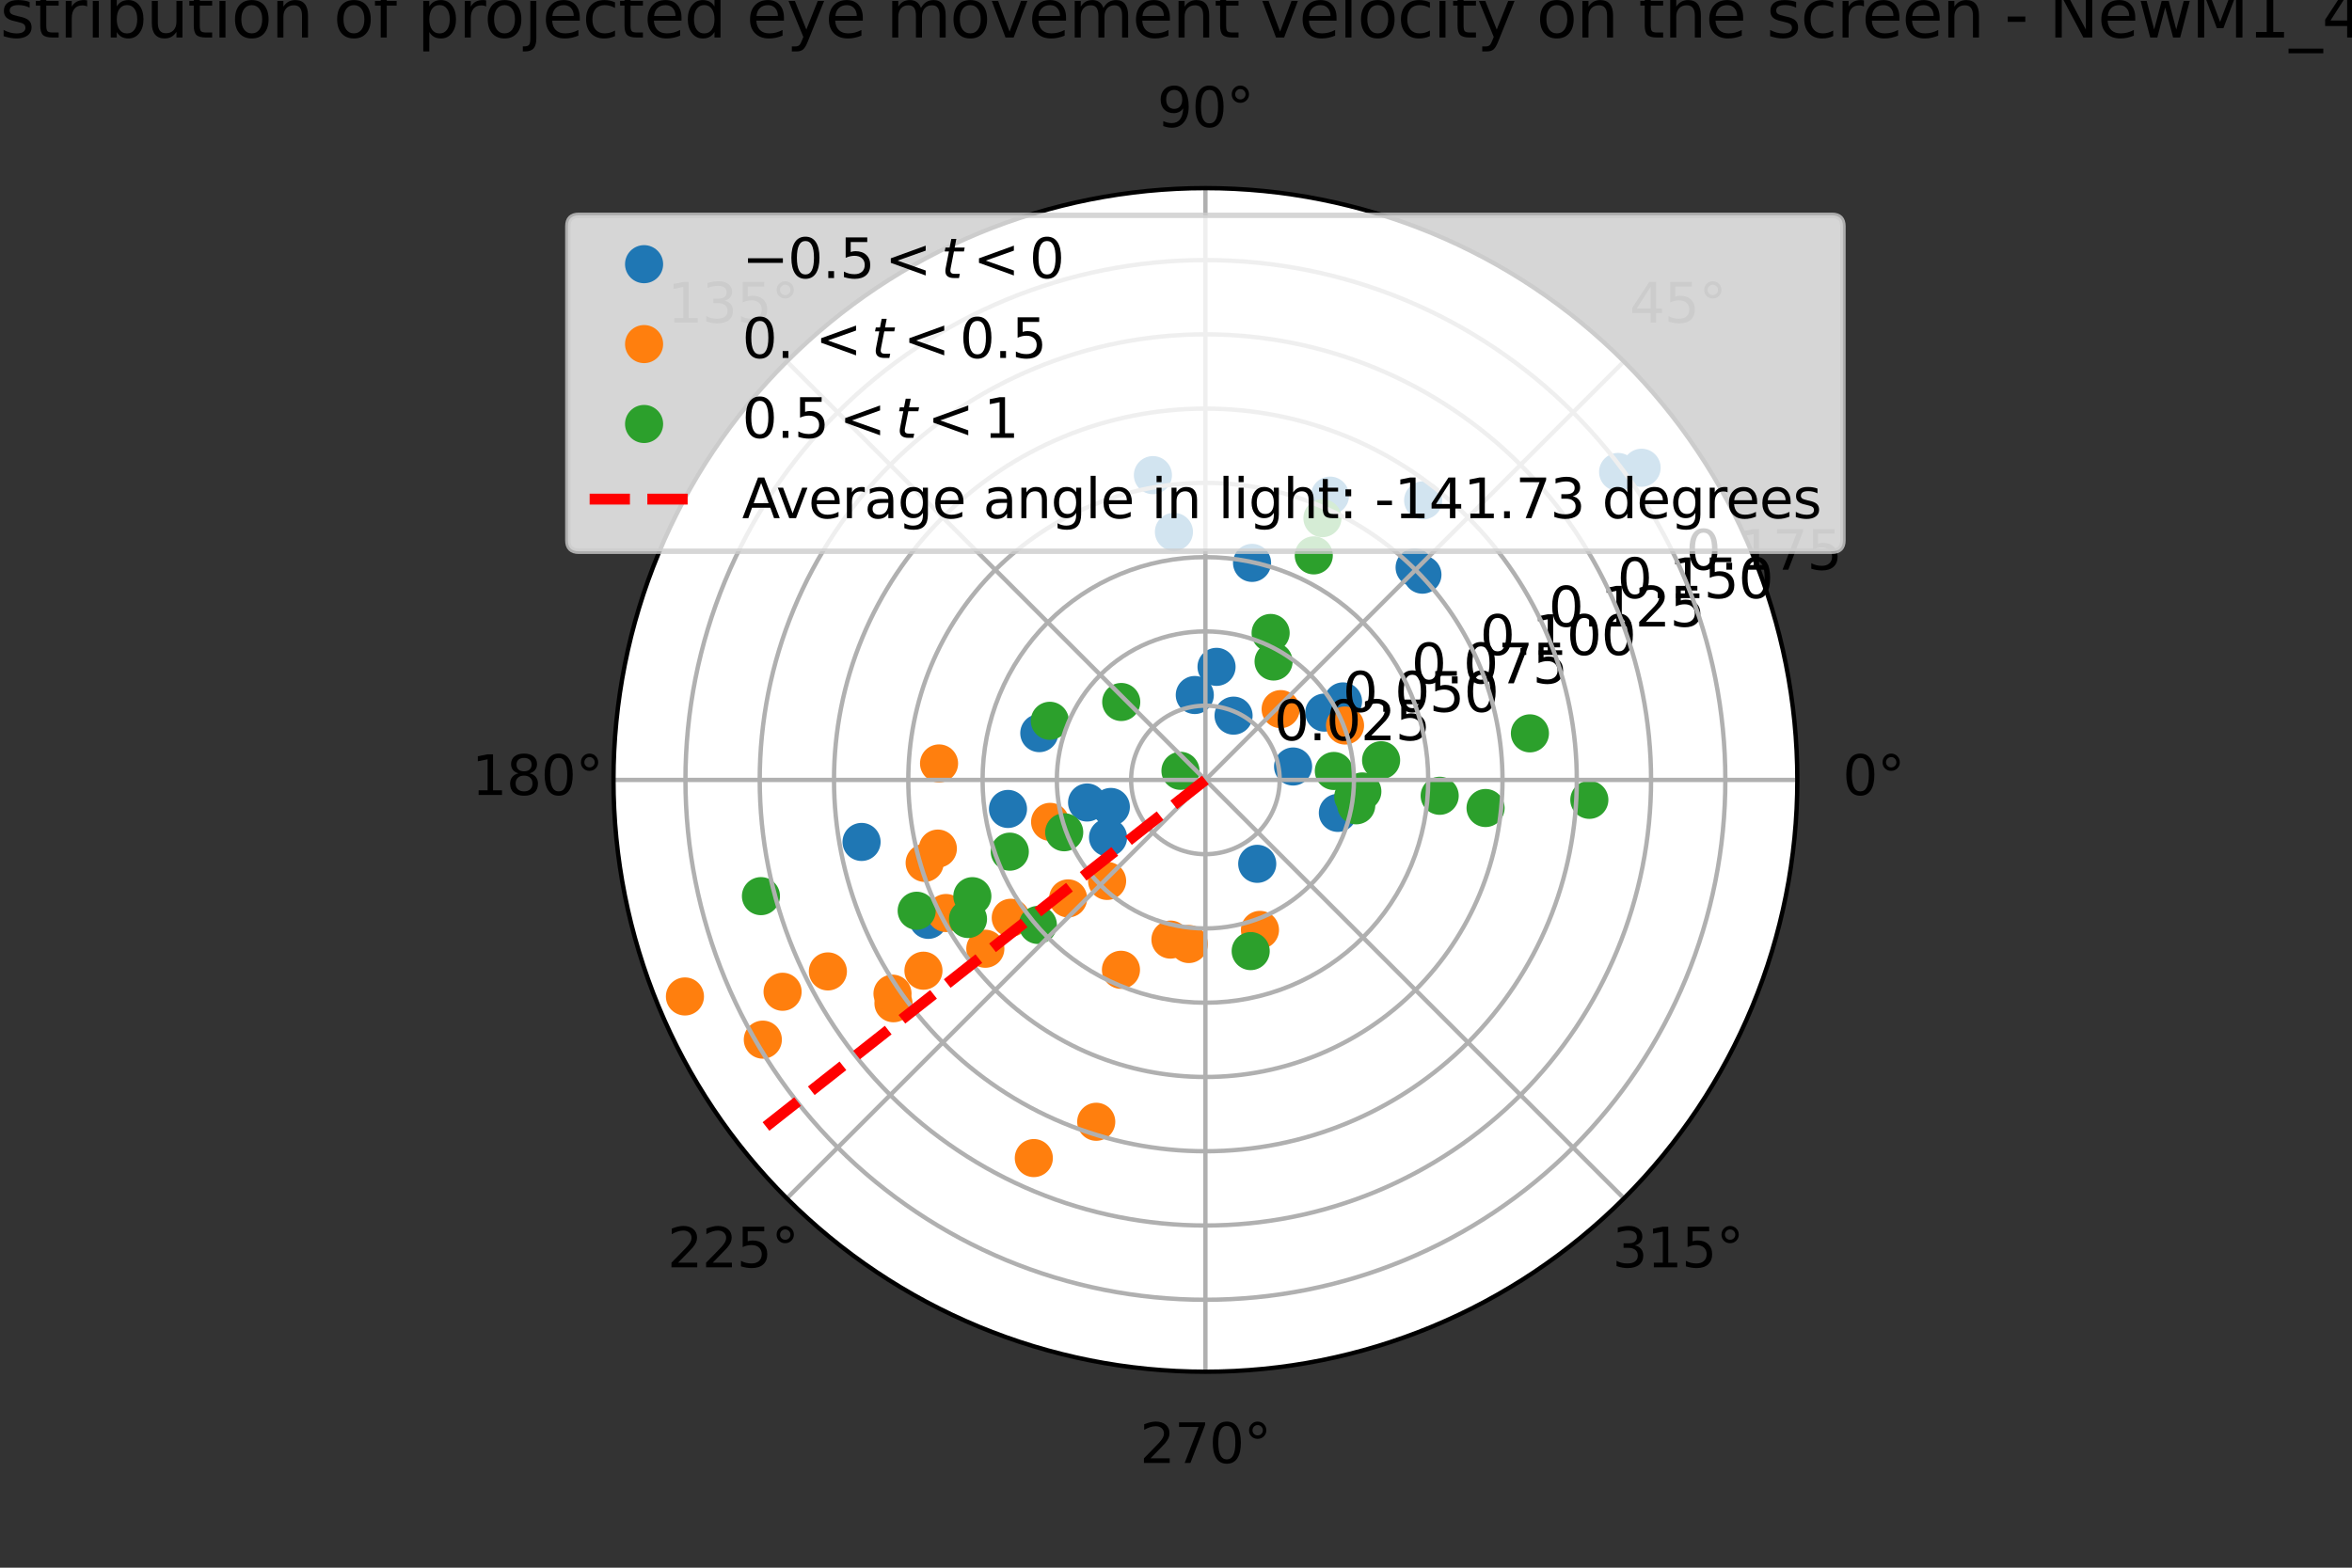 <?xml version="1.0" encoding="utf-8" standalone="no"?>
<!DOCTYPE svg PUBLIC "-//W3C//DTD SVG 1.1//EN"
  "http://www.w3.org/Graphics/SVG/1.1/DTD/svg11.dtd">
<svg xmlns:xlink="http://www.w3.org/1999/xlink" width="432pt" height="288pt" viewBox="0 0 432 288" xmlns="http://www.w3.org/2000/svg" version="1.1">
 <rect x="0" y="0" width="432" height="288" fill="#333333" stroke="none"/>
 <defs>
  <style type="text/css">*{stroke-linejoin: round; stroke-linecap: butt}</style>
 </defs>
 <g id="figure_1">
  <g id="patch_1">
   <path d="M 0 288 
L 432 288 
L 432 0 
L 0 0 
L 0 288 
z
" style="fill: none"/>
  </g>
  <g id="axes_1">
   <g id="patch_2">
    <path d="M 330.12 143.28 
C 330.12 129.003 327.308 114.865 321.844 101.675 
C 316.381 88.484 308.372 76.499 298.277 66.403 
C 288.181 56.308 276.196 48.299 263.005 42.836 
C 249.815 37.372 235.677 34.56 221.4 34.56 
C 207.123 34.56 192.985 37.372 179.795 42.836 
C 166.604 48.299 154.619 56.308 144.523 66.403 
C 134.428 76.499 126.419 88.484 120.956 101.675 
C 115.492 114.865 112.68 129.003 112.68 143.28 
C 112.68 157.557 115.492 171.695 120.956 184.885 
C 126.419 198.076 134.428 210.061 144.523 220.157 
C 154.619 230.252 166.604 238.261 179.795 243.724 
C 192.985 249.188 207.123 252 221.4 252 
C 235.677 252 249.815 249.188 263.005 243.724 
C 276.196 238.261 288.181 230.252 298.277 220.157 
C 308.372 210.061 316.381 198.076 321.844 184.885 
C 327.308 171.695 330.12 157.557 330.12 143.28 
M 221.4 143.28 
C 221.4 143.28 221.4 143.28 221.4 143.28 
C 221.4 143.28 221.4 143.28 221.4 143.28 
C 221.4 143.28 221.4 143.28 221.4 143.28 
C 221.4 143.28 221.4 143.28 221.4 143.28 
C 221.4 143.28 221.4 143.28 221.4 143.28 
C 221.4 143.28 221.4 143.28 221.4 143.28 
C 221.4 143.28 221.4 143.28 221.4 143.28 
C 221.4 143.28 221.4 143.28 221.4 143.28 
C 221.4 143.28 221.4 143.28 221.4 143.28 
C 221.4 143.28 221.4 143.28 221.4 143.28 
C 221.4 143.28 221.4 143.28 221.4 143.28 
C 221.4 143.28 221.4 143.28 221.4 143.28 
C 221.4 143.28 221.4 143.28 221.4 143.28 
C 221.4 143.28 221.4 143.28 221.4 143.28 
C 221.4 143.28 221.4 143.28 221.4 143.28 
C 221.4 143.28 221.4 143.28 221.4 143.28 
M 330.12 143.28 
z
" style="fill: #ffffff"/>
   </g>
   <g id="PathCollection_1">
    <defs>
     <path id="m7037b4783e" d="M 0 3 
C 0.796 3 1.559 2.684 2.121 2.121 
C 2.684 1.559 3 0.796 3 0 
C 3 -0.796 2.684 -1.559 2.121 -2.121 
C 1.559 -2.684 0.796 -3 0 -3 
C -0.796 -3 -1.559 -2.684 -2.121 -2.121 
C -2.684 -1.559 -3 -0.796 -3 0 
C -3 0.796 -2.684 1.559 -2.121 2.121 
C -1.559 2.684 -0.796 3 0 3 
z
" style="stroke: #1f77b4"/>
    </defs>
    <g clip-path="url(#p29119f1423)">
     <use xlink:href="#m7037b4783e" x="190.892" y="134.684" style="fill: #1f77b4; stroke: #1f77b4"/>
     <use xlink:href="#m7037b4783e" x="199.67" y="147.427" style="fill: #1f77b4; stroke: #1f77b4"/>
     <use xlink:href="#m7037b4783e" x="226.573" y="131.472" style="fill: #1f77b4; stroke: #1f77b4"/>
     <use xlink:href="#m7037b4783e" x="246.676" y="128.857" style="fill: #1f77b4; stroke: #1f77b4"/>
     <use xlink:href="#m7037b4783e" x="245.73" y="149.335" style="fill: #1f77b4; stroke: #1f77b4"/>
     <use xlink:href="#m7037b4783e" x="230.919" y="158.695" style="fill: #1f77b4; stroke: #1f77b4"/>
     <use xlink:href="#m7037b4783e" x="237.507" y="140.815" style="fill: #1f77b4; stroke: #1f77b4"/>
     <use xlink:href="#m7037b4783e" x="243.236" y="130.915" style="fill: #1f77b4; stroke: #1f77b4"/>
     <use xlink:href="#m7037b4783e" x="261.261" y="105.573" style="fill: #1f77b4; stroke: #1f77b4"/>
     <use xlink:href="#m7037b4783e" x="297.206" y="86.706" style="fill: #1f77b4; stroke: #1f77b4"/>
     <use xlink:href="#m7037b4783e" x="301.517" y="85.933" style="fill: #1f77b4; stroke: #1f77b4"/>
     <use xlink:href="#m7037b4783e" x="259.829" y="104.25" style="fill: #1f77b4; stroke: #1f77b4"/>
     <use xlink:href="#m7037b4783e" x="261.394" y="91.921" style="fill: #1f77b4; stroke: #1f77b4"/>
     <use xlink:href="#m7037b4783e" x="229.968" y="103.408" style="fill: #1f77b4; stroke: #1f77b4"/>
     <use xlink:href="#m7037b4783e" x="215.62" y="97.709" style="fill: #1f77b4; stroke: #1f77b4"/>
     <use xlink:href="#m7037b4783e" x="211.759" y="87.287" style="fill: #1f77b4; stroke: #1f77b4"/>
     <use xlink:href="#m7037b4783e" x="244.284" y="91.052" style="fill: #1f77b4; stroke: #1f77b4"/>
     <use xlink:href="#m7037b4783e" x="223.446" y="122.508" style="fill: #1f77b4; stroke: #1f77b4"/>
     <use xlink:href="#m7037b4783e" x="219.451" y="127.681" style="fill: #1f77b4; stroke: #1f77b4"/>
     <use xlink:href="#m7037b4783e" x="204.031" y="148.245" style="fill: #1f77b4; stroke: #1f77b4"/>
     <use xlink:href="#m7037b4783e" x="170.506" y="168.986" style="fill: #1f77b4; stroke: #1f77b4"/>
     <use xlink:href="#m7037b4783e" x="158.246" y="154.672" style="fill: #1f77b4; stroke: #1f77b4"/>
     <use xlink:href="#m7037b4783e" x="185.141" y="148.612" style="fill: #1f77b4; stroke: #1f77b4"/>
     <use xlink:href="#m7037b4783e" x="203.519" y="153.854" style="fill: #1f77b4; stroke: #1f77b4"/>
    </g>
   </g>
   <g id="PathCollection_2">
    <defs>
     <path id="mba3bd499a4" d="M 0 3 
C 0.796 3 1.559 2.684 2.121 2.121 
C 2.684 1.559 3 0.796 3 0 
C 3 -0.796 2.684 -1.559 2.121 -2.121 
C 1.559 -2.684 0.796 -3 0 -3 
C -0.796 -3 -1.559 -2.684 -2.121 -2.121 
C -2.684 -1.559 -3 -0.796 -3 0 
C -3 0.796 -2.684 1.559 -2.121 2.121 
C -1.559 2.684 -0.796 3 0 3 
z
" style="stroke: #ff7f0e"/>
    </defs>
    <g clip-path="url(#p29119f1423)">
     <use xlink:href="#mba3bd499a4" x="247.047" y="133.286" style="fill: #ff7f0e; stroke: #ff7f0e"/>
     <use xlink:href="#mba3bd499a4" x="205.891" y="178.159" style="fill: #ff7f0e; stroke: #ff7f0e"/>
     <use xlink:href="#mba3bd499a4" x="189.885" y="212.751" style="fill: #ff7f0e; stroke: #ff7f0e"/>
     <use xlink:href="#mba3bd499a4" x="201.349" y="206.082" style="fill: #ff7f0e; stroke: #ff7f0e"/>
     <use xlink:href="#mba3bd499a4" x="214.98" y="172.615" style="fill: #ff7f0e; stroke: #ff7f0e"/>
     <use xlink:href="#mba3bd499a4" x="169.836" y="158.518" style="fill: #ff7f0e; stroke: #ff7f0e"/>
     <use xlink:href="#mba3bd499a4" x="172.259" y="155.897" style="fill: #ff7f0e; stroke: #ff7f0e"/>
     <use xlink:href="#mba3bd499a4" x="152.06" y="178.46" style="fill: #ff7f0e; stroke: #ff7f0e"/>
     <use xlink:href="#mba3bd499a4" x="125.804" y="183.06" style="fill: #ff7f0e; stroke: #ff7f0e"/>
     <use xlink:href="#mba3bd499a4" x="172.479" y="140.253" style="fill: #ff7f0e; stroke: #ff7f0e"/>
     <use xlink:href="#mba3bd499a4" x="173.749" y="167.732" style="fill: #ff7f0e; stroke: #ff7f0e"/>
     <use xlink:href="#mba3bd499a4" x="140.111" y="190.994" style="fill: #ff7f0e; stroke: #ff7f0e"/>
     <use xlink:href="#mba3bd499a4" x="164.105" y="184.307" style="fill: #ff7f0e; stroke: #ff7f0e"/>
     <use xlink:href="#mba3bd499a4" x="231.423" y="170.833" style="fill: #ff7f0e; stroke: #ff7f0e"/>
     <use xlink:href="#mba3bd499a4" x="218.35" y="173.429" style="fill: #ff7f0e; stroke: #ff7f0e"/>
     <use xlink:href="#mba3bd499a4" x="203.345" y="161.834" style="fill: #ff7f0e; stroke: #ff7f0e"/>
     <use xlink:href="#mba3bd499a4" x="185.65" y="168.608" style="fill: #ff7f0e; stroke: #ff7f0e"/>
     <use xlink:href="#mba3bd499a4" x="180.979" y="174.295" style="fill: #ff7f0e; stroke: #ff7f0e"/>
     <use xlink:href="#mba3bd499a4" x="192.878" y="150.986" style="fill: #ff7f0e; stroke: #ff7f0e"/>
     <use xlink:href="#mba3bd499a4" x="235.223" y="130.274" style="fill: #ff7f0e; stroke: #ff7f0e"/>
     <use xlink:href="#mba3bd499a4" x="196.186" y="165.044" style="fill: #ff7f0e; stroke: #ff7f0e"/>
     <use xlink:href="#mba3bd499a4" x="163.928" y="182.545" style="fill: #ff7f0e; stroke: #ff7f0e"/>
     <use xlink:href="#mba3bd499a4" x="169.613" y="178.329" style="fill: #ff7f0e; stroke: #ff7f0e"/>
     <use xlink:href="#mba3bd499a4" x="143.739" y="182.199" style="fill: #ff7f0e; stroke: #ff7f0e"/>
    </g>
   </g>
   <g id="PathCollection_3">
    <defs>
     <path id="mb688bab38a" d="M 0 3 
C 0.796 3 1.559 2.684 2.121 2.121 
C 2.684 1.559 3 0.796 3 0 
C 3 -0.796 2.684 -1.559 2.121 -2.121 
C 1.559 -2.684 0.796 -3 0 -3 
C -0.796 -3 -1.559 -2.684 -2.121 -2.121 
C -2.684 -1.559 -3 -0.796 -3 0 
C -3 0.796 -2.684 1.559 -2.121 2.121 
C -1.559 2.684 -0.796 3 0 3 
z
" style="stroke: #2ca02c"/>
    </defs>
    <g clip-path="url(#p29119f1423)">
     <use xlink:href="#mb688bab38a" x="139.765" y="164.63" style="fill: #2ca02c; stroke: #2ca02c"/>
     <use xlink:href="#mb688bab38a" x="178.595" y="164.635" style="fill: #2ca02c; stroke: #2ca02c"/>
     <use xlink:href="#mb688bab38a" x="177.793" y="168.829" style="fill: #2ca02c; stroke: #2ca02c"/>
     <use xlink:href="#mb688bab38a" x="185.473" y="156.46" style="fill: #2ca02c; stroke: #2ca02c"/>
     <use xlink:href="#mb688bab38a" x="190.63" y="169.922" style="fill: #2ca02c; stroke: #2ca02c"/>
     <use xlink:href="#mb688bab38a" x="168.371" y="167.314" style="fill: #2ca02c; stroke: #2ca02c"/>
     <use xlink:href="#mb688bab38a" x="205.941" y="128.965" style="fill: #2ca02c; stroke: #2ca02c"/>
     <use xlink:href="#mb688bab38a" x="216.821" y="141.607" style="fill: #2ca02c; stroke: #2ca02c"/>
     <use xlink:href="#mb688bab38a" x="229.718" y="174.726" style="fill: #2ca02c; stroke: #2ca02c"/>
     <use xlink:href="#mb688bab38a" x="195.468" y="152.894" style="fill: #2ca02c; stroke: #2ca02c"/>
     <use xlink:href="#mb688bab38a" x="192.826" y="132.42" style="fill: #2ca02c; stroke: #2ca02c"/>
     <use xlink:href="#mb688bab38a" x="233.38" y="116.282" style="fill: #2ca02c; stroke: #2ca02c"/>
     <use xlink:href="#mb688bab38a" x="242.898" y="95.19" style="fill: #2ca02c; stroke: #2ca02c"/>
     <use xlink:href="#mb688bab38a" x="241.307" y="102.028" style="fill: #2ca02c; stroke: #2ca02c"/>
     <use xlink:href="#mb688bab38a" x="233.923" y="121.526" style="fill: #2ca02c; stroke: #2ca02c"/>
     <use xlink:href="#mb688bab38a" x="244.994" y="141.635" style="fill: #2ca02c; stroke: #2ca02c"/>
     <use xlink:href="#mb688bab38a" x="248.557" y="146.392" style="fill: #2ca02c; stroke: #2ca02c"/>
     <use xlink:href="#mb688bab38a" x="249.105" y="147.944" style="fill: #2ca02c; stroke: #2ca02c"/>
     <use xlink:href="#mb688bab38a" x="253.671" y="139.661" style="fill: #2ca02c; stroke: #2ca02c"/>
     <use xlink:href="#mb688bab38a" x="281.005" y="134.726" style="fill: #2ca02c; stroke: #2ca02c"/>
     <use xlink:href="#mb688bab38a" x="250.226" y="145.398" style="fill: #2ca02c; stroke: #2ca02c"/>
     <use xlink:href="#mb688bab38a" x="264.431" y="146.195" style="fill: #2ca02c; stroke: #2ca02c"/>
     <use xlink:href="#mb688bab38a" x="291.919" y="146.937" style="fill: #2ca02c; stroke: #2ca02c"/>
     <use xlink:href="#mb688bab38a" x="272.859" y="148.44" style="fill: #2ca02c; stroke: #2ca02c"/>
    </g>
   </g>
   <g id="matplotlib.axis_1">
    <g id="xtick_1">
     <g id="line2d_1">
      <path d="M 221.4 143.28 
L 330.12 143.28 
" clip-path="url(#p29119f1423)" style="fill: none; stroke: #b0b0b0; stroke-width: 0.8; stroke-linecap: square"/>
     </g>
     <g id="text_1">
      <!-- 0° -->
      <g transform="translate(338.439 146.039)scale(0.1 -0.1)">
       <defs>
        <path id="DejaVuSans-30" d="M 2034 4250 
Q 1547 4250 1301 3770 
Q 1056 3291 1056 2328 
Q 1056 1369 1301 889 
Q 1547 409 2034 409 
Q 2525 409 2770 889 
Q 3016 1369 3016 2328 
Q 3016 3291 2770 3770 
Q 2525 4250 2034 4250 
z
M 2034 4750 
Q 2819 4750 3233 4129 
Q 3647 3509 3647 2328 
Q 3647 1150 3233 529 
Q 2819 -91 2034 -91 
Q 1250 -91 836 529 
Q 422 1150 422 2328 
Q 422 3509 836 4129 
Q 1250 4750 2034 4750 
z
" transform="scale(0.016)"/>
        <path id="DejaVuSans-b0" d="M 1600 4347 
Q 1350 4347 1178 4173 
Q 1006 4000 1006 3750 
Q 1006 3503 1178 3333 
Q 1350 3163 1600 3163 
Q 1850 3163 2022 3333 
Q 2194 3503 2194 3750 
Q 2194 3997 2020 4172 
Q 1847 4347 1600 4347 
z
M 1600 4750 
Q 1800 4750 1984 4673 
Q 2169 4597 2303 4453 
Q 2447 4313 2519 4134 
Q 2591 3956 2591 3750 
Q 2591 3338 2302 3052 
Q 2013 2766 1594 2766 
Q 1172 2766 890 3047 
Q 609 3328 609 3750 
Q 609 4169 896 4459 
Q 1184 4750 1600 4750 
z
" transform="scale(0.016)"/>
       </defs>
       <use xlink:href="#DejaVuSans-30"/>
       <use xlink:href="#DejaVuSans-b0" x="63.623"/>
      </g>
     </g>
    </g>
    <g id="xtick_2">
     <g id="line2d_2">
      <path d="M 221.4 143.28 
L 298.277 66.403 
" clip-path="url(#p29119f1423)" style="fill: none; stroke: #b0b0b0; stroke-width: 0.8; stroke-linecap: square"/>
     </g>
     <g id="text_2">
      <!-- 45° -->
      <g transform="translate(299.314 59.263)scale(0.1 -0.1)">
       <defs>
        <path id="DejaVuSans-34" d="M 2419 4116 
L 825 1625 
L 2419 1625 
L 2419 4116 
z
M 2253 4666 
L 3047 4666 
L 3047 1625 
L 3713 1625 
L 3713 1100 
L 3047 1100 
L 3047 0 
L 2419 0 
L 2419 1100 
L 313 1100 
L 313 1709 
L 2253 4666 
z
" transform="scale(0.016)"/>
        <path id="DejaVuSans-35" d="M 691 4666 
L 3169 4666 
L 3169 4134 
L 1269 4134 
L 1269 2991 
Q 1406 3038 1543 3061 
Q 1681 3084 1819 3084 
Q 2600 3084 3056 2656 
Q 3513 2228 3513 1497 
Q 3513 744 3044 326 
Q 2575 -91 1722 -91 
Q 1428 -91 1123 -41 
Q 819 9 494 109 
L 494 744 
Q 775 591 1075 516 
Q 1375 441 1709 441 
Q 2250 441 2565 725 
Q 2881 1009 2881 1497 
Q 2881 1984 2565 2268 
Q 2250 2553 1709 2553 
Q 1456 2553 1204 2497 
Q 953 2441 691 2322 
L 691 4666 
z
" transform="scale(0.016)"/>
       </defs>
       <use xlink:href="#DejaVuSans-34"/>
       <use xlink:href="#DejaVuSans-35" x="63.623"/>
       <use xlink:href="#DejaVuSans-b0" x="127.246"/>
      </g>
     </g>
    </g>
    <g id="xtick_3">
     <g id="line2d_3">
      <path d="M 221.4 143.28 
L 221.4 34.56 
" clip-path="url(#p29119f1423)" style="fill: none; stroke: #b0b0b0; stroke-width: 0.8; stroke-linecap: square"/>
     </g>
     <g id="text_3">
      <!-- 90° -->
      <g transform="translate(212.537 23.319)scale(0.1 -0.1)">
       <defs>
        <path id="DejaVuSans-39" d="M 703 97 
L 703 672 
Q 941 559 1184 500 
Q 1428 441 1663 441 
Q 2288 441 2617 861 
Q 2947 1281 2994 2138 
Q 2813 1869 2534 1725 
Q 2256 1581 1919 1581 
Q 1219 1581 811 2004 
Q 403 2428 403 3163 
Q 403 3881 828 4315 
Q 1253 4750 1959 4750 
Q 2769 4750 3195 4129 
Q 3622 3509 3622 2328 
Q 3622 1225 3098 567 
Q 2575 -91 1691 -91 
Q 1453 -91 1209 -44 
Q 966 3 703 97 
z
M 1959 2075 
Q 2384 2075 2632 2365 
Q 2881 2656 2881 3163 
Q 2881 3666 2632 3958 
Q 2384 4250 1959 4250 
Q 1534 4250 1286 3958 
Q 1038 3666 1038 3163 
Q 1038 2656 1286 2365 
Q 1534 2075 1959 2075 
z
" transform="scale(0.016)"/>
       </defs>
       <use xlink:href="#DejaVuSans-39"/>
       <use xlink:href="#DejaVuSans-30" x="63.623"/>
       <use xlink:href="#DejaVuSans-b0" x="127.246"/>
      </g>
     </g>
    </g>
    <g id="xtick_4">
     <g id="line2d_4">
      <path d="M 221.4 143.28 
L 144.523 66.403 
" clip-path="url(#p29119f1423)" style="fill: none; stroke: #b0b0b0; stroke-width: 0.8; stroke-linecap: square"/>
     </g>
     <g id="text_4">
      <!-- 135° -->
      <g transform="translate(122.58 59.263)scale(0.1 -0.1)">
       <defs>
        <path id="DejaVuSans-31" d="M 794 531 
L 1825 531 
L 1825 4091 
L 703 3866 
L 703 4441 
L 1819 4666 
L 2450 4666 
L 2450 531 
L 3481 531 
L 3481 0 
L 794 0 
L 794 531 
z
" transform="scale(0.016)"/>
        <path id="DejaVuSans-33" d="M 2597 2516 
Q 3050 2419 3304 2112 
Q 3559 1806 3559 1356 
Q 3559 666 3084 287 
Q 2609 -91 1734 -91 
Q 1441 -91 1130 -33 
Q 819 25 488 141 
L 488 750 
Q 750 597 1062 519 
Q 1375 441 1716 441 
Q 2309 441 2620 675 
Q 2931 909 2931 1356 
Q 2931 1769 2642 2001 
Q 2353 2234 1838 2234 
L 1294 2234 
L 1294 2753 
L 1863 2753 
Q 2328 2753 2575 2939 
Q 2822 3125 2822 3475 
Q 2822 3834 2567 4026 
Q 2313 4219 1838 4219 
Q 1578 4219 1281 4162 
Q 984 4106 628 3988 
L 628 4550 
Q 988 4650 1302 4700 
Q 1616 4750 1894 4750 
Q 2613 4750 3031 4423 
Q 3450 4097 3450 3541 
Q 3450 3153 3228 2886 
Q 3006 2619 2597 2516 
z
" transform="scale(0.016)"/>
       </defs>
       <use xlink:href="#DejaVuSans-31"/>
       <use xlink:href="#DejaVuSans-33" x="63.623"/>
       <use xlink:href="#DejaVuSans-35" x="127.246"/>
       <use xlink:href="#DejaVuSans-b0" x="190.869"/>
      </g>
     </g>
    </g>
    <g id="xtick_5">
     <g id="line2d_5">
      <path d="M 221.4 143.28 
L 112.68 143.28 
" clip-path="url(#p29119f1423)" style="fill: none; stroke: #b0b0b0; stroke-width: 0.8; stroke-linecap: square"/>
     </g>
     <g id="text_5">
      <!-- 180° -->
      <g transform="translate(86.636 146.039)scale(0.1 -0.1)">
       <defs>
        <path id="DejaVuSans-38" d="M 2034 2216 
Q 1584 2216 1326 1975 
Q 1069 1734 1069 1313 
Q 1069 891 1326 650 
Q 1584 409 2034 409 
Q 2484 409 2743 651 
Q 3003 894 3003 1313 
Q 3003 1734 2745 1975 
Q 2488 2216 2034 2216 
z
M 1403 2484 
Q 997 2584 770 2862 
Q 544 3141 544 3541 
Q 544 4100 942 4425 
Q 1341 4750 2034 4750 
Q 2731 4750 3128 4425 
Q 3525 4100 3525 3541 
Q 3525 3141 3298 2862 
Q 3072 2584 2669 2484 
Q 3125 2378 3379 2068 
Q 3634 1759 3634 1313 
Q 3634 634 3220 271 
Q 2806 -91 2034 -91 
Q 1263 -91 848 271 
Q 434 634 434 1313 
Q 434 1759 690 2068 
Q 947 2378 1403 2484 
z
M 1172 3481 
Q 1172 3119 1398 2916 
Q 1625 2713 2034 2713 
Q 2441 2713 2670 2916 
Q 2900 3119 2900 3481 
Q 2900 3844 2670 4047 
Q 2441 4250 2034 4250 
Q 1625 4250 1398 4047 
Q 1172 3844 1172 3481 
z
" transform="scale(0.016)"/>
       </defs>
       <use xlink:href="#DejaVuSans-31"/>
       <use xlink:href="#DejaVuSans-38" x="63.623"/>
       <use xlink:href="#DejaVuSans-30" x="127.246"/>
       <use xlink:href="#DejaVuSans-b0" x="190.869"/>
      </g>
     </g>
    </g>
    <g id="xtick_6">
     <g id="line2d_6">
      <path d="M 221.4 143.28 
L 144.523 220.157 
" clip-path="url(#p29119f1423)" style="fill: none; stroke: #b0b0b0; stroke-width: 0.8; stroke-linecap: square"/>
     </g>
     <g id="text_6">
      <!-- 225° -->
      <g transform="translate(122.58 232.816)scale(0.1 -0.1)">
       <defs>
        <path id="DejaVuSans-32" d="M 1228 531 
L 3431 531 
L 3431 0 
L 469 0 
L 469 531 
Q 828 903 1448 1529 
Q 2069 2156 2228 2338 
Q 2531 2678 2651 2914 
Q 2772 3150 2772 3378 
Q 2772 3750 2511 3984 
Q 2250 4219 1831 4219 
Q 1534 4219 1204 4116 
Q 875 4013 500 3803 
L 500 4441 
Q 881 4594 1212 4672 
Q 1544 4750 1819 4750 
Q 2544 4750 2975 4387 
Q 3406 4025 3406 3419 
Q 3406 3131 3298 2873 
Q 3191 2616 2906 2266 
Q 2828 2175 2409 1742 
Q 1991 1309 1228 531 
z
" transform="scale(0.016)"/>
       </defs>
       <use xlink:href="#DejaVuSans-32"/>
       <use xlink:href="#DejaVuSans-32" x="63.623"/>
       <use xlink:href="#DejaVuSans-35" x="127.246"/>
       <use xlink:href="#DejaVuSans-b0" x="190.869"/>
      </g>
     </g>
    </g>
    <g id="xtick_7">
     <g id="line2d_7">
      <path d="M 221.4 143.28 
L 221.4 252 
" clip-path="url(#p29119f1423)" style="fill: none; stroke: #b0b0b0; stroke-width: 0.8; stroke-linecap: square"/>
     </g>
     <g id="text_7">
      <!-- 270° -->
      <g transform="translate(209.356 268.759)scale(0.1 -0.1)">
       <defs>
        <path id="DejaVuSans-37" d="M 525 4666 
L 3525 4666 
L 3525 4397 
L 1831 0 
L 1172 0 
L 2766 4134 
L 525 4134 
L 525 4666 
z
" transform="scale(0.016)"/>
       </defs>
       <use xlink:href="#DejaVuSans-32"/>
       <use xlink:href="#DejaVuSans-37" x="63.623"/>
       <use xlink:href="#DejaVuSans-30" x="127.246"/>
       <use xlink:href="#DejaVuSans-b0" x="190.869"/>
      </g>
     </g>
    </g>
    <g id="xtick_8">
     <g id="line2d_8">
      <path d="M 221.4 143.28 
L 298.277 220.157 
" clip-path="url(#p29119f1423)" style="fill: none; stroke: #b0b0b0; stroke-width: 0.8; stroke-linecap: square"/>
     </g>
     <g id="text_8">
      <!-- 315° -->
      <g transform="translate(296.132 232.816)scale(0.1 -0.1)">
       <use xlink:href="#DejaVuSans-33"/>
       <use xlink:href="#DejaVuSans-31" x="63.623"/>
       <use xlink:href="#DejaVuSans-35" x="127.246"/>
       <use xlink:href="#DejaVuSans-b0" x="190.869"/>
      </g>
     </g>
    </g>
   </g>
   <g id="matplotlib.axis_2">
    <g id="ytick_1">
     <g id="line2d_9">
      <path d="M 235.043 143.28 
C 235.043 141.488 234.69 139.714 234.004 138.059 
C 233.319 136.404 232.314 134.9 231.047 133.633 
C 229.78 132.366 228.276 131.361 226.621 130.676 
C 224.966 129.99 223.192 129.637 221.4 129.637 
C 219.608 129.637 217.834 129.99 216.179 130.676 
C 214.524 131.361 213.02 132.366 211.753 133.633 
C 210.486 134.9 209.481 136.404 208.796 138.059 
C 208.11 139.714 207.757 141.488 207.757 143.28 
C 207.757 145.072 208.11 146.846 208.796 148.501 
C 209.481 150.156 210.486 151.66 211.753 152.927 
C 213.02 154.194 214.524 155.199 216.179 155.884 
C 217.834 156.57 219.608 156.923 221.4 156.923 
C 223.192 156.923 224.966 156.57 226.621 155.884 
C 228.276 155.199 229.78 154.194 231.047 152.927 
C 232.314 151.66 233.319 150.156 234.004 148.501 
C 234.69 146.846 235.043 145.072 235.043 143.28 
" clip-path="url(#p29119f1423)" style="fill: none; stroke: #b0b0b0; stroke-width: 0.8; stroke-linecap: square"/>
     </g>
     <g id="text_9">
      <!-- 0.025 -->
      <g transform="translate(234.004 135.979)scale(0.1 -0.1)">
       <defs>
        <path id="DejaVuSans-2e" d="M 684 794 
L 1344 794 
L 1344 0 
L 684 0 
L 684 794 
z
" transform="scale(0.016)"/>
       </defs>
       <use xlink:href="#DejaVuSans-30"/>
       <use xlink:href="#DejaVuSans-2e" x="63.623"/>
       <use xlink:href="#DejaVuSans-30" x="95.41"/>
       <use xlink:href="#DejaVuSans-32" x="159.033"/>
       <use xlink:href="#DejaVuSans-35" x="222.656"/>
      </g>
     </g>
    </g>
    <g id="ytick_2">
     <g id="line2d_10">
      <path d="M 248.686 143.28 
C 248.686 139.697 247.98 136.149 246.609 132.838 
C 245.238 129.528 243.228 126.52 240.694 123.986 
C 238.16 121.452 235.152 119.442 231.842 118.071 
C 228.531 116.7 224.983 115.994 221.4 115.994 
C 217.817 115.994 214.269 116.7 210.958 118.071 
C 207.648 119.442 204.64 121.452 202.106 123.986 
C 199.572 126.52 197.562 129.528 196.191 132.838 
C 194.82 136.149 194.114 139.697 194.114 143.28 
C 194.114 146.863 194.82 150.411 196.191 153.722 
C 197.562 157.032 199.572 160.04 202.106 162.574 
C 204.64 165.108 207.648 167.118 210.958 168.489 
C 214.269 169.86 217.817 170.566 221.4 170.566 
C 224.983 170.566 228.531 169.86 231.842 168.489 
C 235.152 167.118 238.16 165.108 240.694 162.574 
C 243.228 160.04 245.238 157.032 246.609 153.722 
C 247.98 150.411 248.686 146.863 248.686 143.28 
" clip-path="url(#p29119f1423)" style="fill: none; stroke: #b0b0b0; stroke-width: 0.8; stroke-linecap: square"/>
     </g>
     <g id="text_10">
      <!-- 0.050 -->
      <g transform="translate(246.609 130.758)scale(0.1 -0.1)">
       <use xlink:href="#DejaVuSans-30"/>
       <use xlink:href="#DejaVuSans-2e" x="63.623"/>
       <use xlink:href="#DejaVuSans-30" x="95.41"/>
       <use xlink:href="#DejaVuSans-35" x="159.033"/>
       <use xlink:href="#DejaVuSans-30" x="222.656"/>
      </g>
     </g>
    </g>
    <g id="ytick_3">
     <g id="line2d_11">
      <path d="M 262.329 143.28 
C 262.329 137.905 261.27 132.583 259.213 127.617 
C 257.157 122.652 254.142 118.139 250.341 114.339 
C 246.541 110.538 242.028 107.523 237.063 105.467 
C 232.097 103.41 226.775 102.351 221.4 102.351 
C 216.025 102.351 210.703 103.41 205.737 105.467 
C 200.772 107.523 196.259 110.538 192.459 114.339 
C 188.658 118.139 185.643 122.652 183.587 127.617 
C 181.53 132.583 180.471 137.905 180.471 143.28 
C 180.471 148.655 181.53 153.977 183.587 158.943 
C 185.643 163.908 188.658 168.421 192.459 172.221 
C 196.259 176.022 200.772 179.037 205.737 181.093 
C 210.703 183.15 216.025 184.209 221.4 184.209 
C 226.775 184.209 232.097 183.15 237.063 181.093 
C 242.028 179.037 246.541 176.022 250.341 172.221 
C 254.142 168.421 257.157 163.908 259.213 158.943 
C 261.27 153.977 262.329 148.655 262.329 143.28 
" clip-path="url(#p29119f1423)" style="fill: none; stroke: #b0b0b0; stroke-width: 0.8; stroke-linecap: square"/>
     </g>
     <g id="text_11">
      <!-- 0.075 -->
      <g transform="translate(259.213 125.538)scale(0.1 -0.1)">
       <use xlink:href="#DejaVuSans-30"/>
       <use xlink:href="#DejaVuSans-2e" x="63.623"/>
       <use xlink:href="#DejaVuSans-30" x="95.41"/>
       <use xlink:href="#DejaVuSans-37" x="159.033"/>
       <use xlink:href="#DejaVuSans-35" x="222.656"/>
      </g>
     </g>
    </g>
    <g id="ytick_4">
     <g id="line2d_12">
      <path d="M 275.972 143.28 
C 275.972 136.114 274.56 129.017 271.818 122.396 
C 269.075 115.775 265.055 109.759 259.988 104.692 
C 254.921 99.625 248.905 95.605 242.284 92.862 
C 235.663 90.12 228.566 88.708 221.4 88.708 
C 214.234 88.708 207.137 90.12 200.516 92.862 
C 193.895 95.605 187.879 99.625 182.812 104.692 
C 177.745 109.759 173.725 115.775 170.982 122.396 
C 168.24 129.017 166.828 136.114 166.828 143.28 
C 166.828 150.446 168.24 157.543 170.982 164.164 
C 173.725 170.785 177.745 176.801 182.812 181.868 
C 187.879 186.935 193.895 190.955 200.516 193.698 
C 207.137 196.44 214.234 197.852 221.4 197.852 
C 228.566 197.852 235.663 196.44 242.284 193.698 
C 248.905 190.955 254.921 186.935 259.988 181.868 
C 265.055 176.801 269.075 170.785 271.818 164.164 
C 274.56 157.543 275.972 150.446 275.972 143.28 
" clip-path="url(#p29119f1423)" style="fill: none; stroke: #b0b0b0; stroke-width: 0.8; stroke-linecap: square"/>
     </g>
     <g id="text_12">
      <!-- 0.100 -->
      <g transform="translate(271.818 120.317)scale(0.1 -0.1)">
       <use xlink:href="#DejaVuSans-30"/>
       <use xlink:href="#DejaVuSans-2e" x="63.623"/>
       <use xlink:href="#DejaVuSans-31" x="95.41"/>
       <use xlink:href="#DejaVuSans-30" x="159.033"/>
       <use xlink:href="#DejaVuSans-30" x="222.656"/>
      </g>
     </g>
    </g>
    <g id="ytick_5">
     <g id="line2d_13">
      <path d="M 289.615 143.28 
C 289.615 134.322 287.85 125.451 284.422 117.175 
C 280.994 108.899 275.969 101.379 269.635 95.045 
C 263.301 88.711 255.781 83.686 247.505 80.258 
C 239.229 76.83 230.358 75.065 221.4 75.065 
C 212.442 75.065 203.571 76.83 195.295 80.258 
C 187.019 83.686 179.499 88.711 173.165 95.045 
C 166.831 101.379 161.806 108.899 158.378 117.175 
C 154.95 125.451 153.185 134.322 153.185 143.28 
C 153.185 152.238 154.95 161.109 158.378 169.385 
C 161.806 177.661 166.831 185.181 173.165 191.515 
C 179.499 197.849 187.019 202.874 195.295 206.302 
C 203.571 209.73 212.442 211.495 221.4 211.495 
C 230.358 211.495 239.229 209.73 247.505 206.302 
C 255.781 202.874 263.301 197.849 269.635 191.515 
C 275.969 185.181 280.994 177.661 284.422 169.385 
C 287.85 161.109 289.615 152.238 289.615 143.28 
" clip-path="url(#p29119f1423)" style="fill: none; stroke: #b0b0b0; stroke-width: 0.8; stroke-linecap: square"/>
     </g>
     <g id="text_13">
      <!-- 0.125 -->
      <g transform="translate(284.422 115.096)scale(0.1 -0.1)">
       <use xlink:href="#DejaVuSans-30"/>
       <use xlink:href="#DejaVuSans-2e" x="63.623"/>
       <use xlink:href="#DejaVuSans-31" x="95.41"/>
       <use xlink:href="#DejaVuSans-32" x="159.033"/>
       <use xlink:href="#DejaVuSans-35" x="222.656"/>
      </g>
     </g>
    </g>
    <g id="ytick_6">
     <g id="line2d_14">
      <path d="M 303.258 143.28 
C 303.258 132.531 301.14 121.886 297.027 111.954 
C 292.913 102.023 286.883 92.999 279.282 85.398 
C 271.681 77.797 262.657 71.767 252.726 67.653 
C 242.794 63.54 232.149 61.422 221.4 61.422 
C 210.651 61.422 200.006 63.54 190.074 67.653 
C 180.143 71.767 171.119 77.797 163.518 85.398 
C 155.917 92.999 149.887 102.023 145.773 111.954 
C 141.66 121.886 139.542 132.531 139.542 143.28 
C 139.542 154.029 141.66 164.674 145.773 174.606 
C 149.887 184.537 155.917 193.561 163.518 201.162 
C 171.119 208.763 180.143 214.793 190.074 218.907 
C 200.006 223.02 210.651 225.138 221.4 225.138 
C 232.149 225.138 242.794 223.02 252.726 218.907 
C 262.657 214.793 271.681 208.763 279.282 201.162 
C 286.883 193.561 292.913 184.537 297.027 174.606 
C 301.14 164.674 303.258 154.029 303.258 143.28 
" clip-path="url(#p29119f1423)" style="fill: none; stroke: #b0b0b0; stroke-width: 0.8; stroke-linecap: square"/>
     </g>
     <g id="text_14">
      <!-- 0.150 -->
      <g transform="translate(297.027 109.875)scale(0.1 -0.1)">
       <use xlink:href="#DejaVuSans-30"/>
       <use xlink:href="#DejaVuSans-2e" x="63.623"/>
       <use xlink:href="#DejaVuSans-31" x="95.41"/>
       <use xlink:href="#DejaVuSans-35" x="159.033"/>
       <use xlink:href="#DejaVuSans-30" x="222.656"/>
      </g>
     </g>
    </g>
    <g id="ytick_7">
     <g id="line2d_15">
      <path d="M 316.901 143.28 
C 316.901 130.739 314.43 118.32 309.631 106.733 
C 304.832 95.147 297.797 84.619 288.929 75.751 
C 280.061 66.883 269.533 59.848 257.947 55.049 
C 246.36 50.25 233.941 47.779 221.4 47.779 
C 208.859 47.779 196.44 50.25 184.853 55.049 
C 173.267 59.848 162.739 66.883 153.871 75.751 
C 145.003 84.619 137.968 95.147 133.169 106.733 
C 128.37 118.32 125.899 130.739 125.899 143.28 
C 125.899 155.821 128.37 168.24 133.169 179.827 
C 137.968 191.413 145.003 201.941 153.871 210.809 
C 162.739 219.677 173.267 226.712 184.853 231.511 
C 196.44 236.31 208.859 238.781 221.4 238.781 
C 233.941 238.781 246.36 236.31 257.947 231.511 
C 269.533 226.712 280.061 219.677 288.929 210.809 
C 297.797 201.941 304.832 191.413 309.631 179.827 
C 314.43 168.24 316.901 155.821 316.901 143.28 
" clip-path="url(#p29119f1423)" style="fill: none; stroke: #b0b0b0; stroke-width: 0.8; stroke-linecap: square"/>
     </g>
     <g id="text_15">
      <!-- 0.175 -->
      <g transform="translate(309.631 104.654)scale(0.1 -0.1)">
       <use xlink:href="#DejaVuSans-30"/>
       <use xlink:href="#DejaVuSans-2e" x="63.623"/>
       <use xlink:href="#DejaVuSans-31" x="95.41"/>
       <use xlink:href="#DejaVuSans-37" x="159.033"/>
       <use xlink:href="#DejaVuSans-35" x="222.656"/>
      </g>
     </g>
    </g>
   </g>
   <g id="line2d_16">
    <path d="M 221.4 143.28 
L 140.106 207.408 
" clip-path="url(#p29119f1423)" style="fill: none; stroke-dasharray: 7.4,3.2; stroke-dashoffset: 0; stroke: #ff0000; stroke-width: 2"/>
   </g>
   <g id="patch_3">
    <path d="M 330.12 143.28 
C 330.12 129.003 327.308 114.865 321.844 101.675 
C 316.381 88.484 308.372 76.499 298.277 66.403 
C 288.181 56.308 276.196 48.299 263.005 42.836 
C 249.815 37.372 235.677 34.56 221.4 34.56 
C 207.123 34.56 192.985 37.372 179.795 42.836 
C 166.604 48.299 154.619 56.308 144.523 66.403 
C 134.428 76.499 126.419 88.484 120.956 101.675 
C 115.492 114.865 112.68 129.003 112.68 143.28 
C 112.68 157.557 115.492 171.695 120.956 184.885 
C 126.419 198.076 134.428 210.061 144.523 220.157 
C 154.619 230.252 166.604 238.261 179.795 243.724 
C 192.985 249.188 207.123 252 221.4 252 
C 235.677 252 249.815 249.188 263.005 243.724 
C 276.196 238.261 288.181 230.252 298.277 220.157 
C 308.372 210.061 316.381 198.076 321.844 184.885 
C 327.308 171.695 330.12 157.557 330.12 143.28 
" style="fill: none; stroke: #000000; stroke-width: 0.8; stroke-linejoin: miter; stroke-linecap: square"/>
   </g>
   <g id="text_16">
    <!-- Distribution of projected eye movement velocity on the screen - NewM1_4_21 -->
    <g transform="translate(-12.575 6.892)scale(0.12 -0.12)">
     <defs>
      <path id="DejaVuSans-44" d="M 1259 4147 
L 1259 519 
L 2022 519 
Q 2988 519 3436 956 
Q 3884 1394 3884 2338 
Q 3884 3275 3436 3711 
Q 2988 4147 2022 4147 
L 1259 4147 
z
M 628 4666 
L 1925 4666 
Q 3281 4666 3915 4102 
Q 4550 3538 4550 2338 
Q 4550 1131 3912 565 
Q 3275 0 1925 0 
L 628 0 
L 628 4666 
z
" transform="scale(0.016)"/>
      <path id="DejaVuSans-69" d="M 603 3500 
L 1178 3500 
L 1178 0 
L 603 0 
L 603 3500 
z
M 603 4863 
L 1178 4863 
L 1178 4134 
L 603 4134 
L 603 4863 
z
" transform="scale(0.016)"/>
      <path id="DejaVuSans-73" d="M 2834 3397 
L 2834 2853 
Q 2591 2978 2328 3040 
Q 2066 3103 1784 3103 
Q 1356 3103 1142 2972 
Q 928 2841 928 2578 
Q 928 2378 1081 2264 
Q 1234 2150 1697 2047 
L 1894 2003 
Q 2506 1872 2764 1633 
Q 3022 1394 3022 966 
Q 3022 478 2636 193 
Q 2250 -91 1575 -91 
Q 1294 -91 989 -36 
Q 684 19 347 128 
L 347 722 
Q 666 556 975 473 
Q 1284 391 1588 391 
Q 1994 391 2212 530 
Q 2431 669 2431 922 
Q 2431 1156 2273 1281 
Q 2116 1406 1581 1522 
L 1381 1569 
Q 847 1681 609 1914 
Q 372 2147 372 2553 
Q 372 3047 722 3315 
Q 1072 3584 1716 3584 
Q 2034 3584 2315 3537 
Q 2597 3491 2834 3397 
z
" transform="scale(0.016)"/>
      <path id="DejaVuSans-74" d="M 1172 4494 
L 1172 3500 
L 2356 3500 
L 2356 3053 
L 1172 3053 
L 1172 1153 
Q 1172 725 1289 603 
Q 1406 481 1766 481 
L 2356 481 
L 2356 0 
L 1766 0 
Q 1100 0 847 248 
Q 594 497 594 1153 
L 594 3053 
L 172 3053 
L 172 3500 
L 594 3500 
L 594 4494 
L 1172 4494 
z
" transform="scale(0.016)"/>
      <path id="DejaVuSans-72" d="M 2631 2963 
Q 2534 3019 2420 3045 
Q 2306 3072 2169 3072 
Q 1681 3072 1420 2755 
Q 1159 2438 1159 1844 
L 1159 0 
L 581 0 
L 581 3500 
L 1159 3500 
L 1159 2956 
Q 1341 3275 1631 3429 
Q 1922 3584 2338 3584 
Q 2397 3584 2469 3576 
Q 2541 3569 2628 3553 
L 2631 2963 
z
" transform="scale(0.016)"/>
      <path id="DejaVuSans-62" d="M 3116 1747 
Q 3116 2381 2855 2742 
Q 2594 3103 2138 3103 
Q 1681 3103 1420 2742 
Q 1159 2381 1159 1747 
Q 1159 1113 1420 752 
Q 1681 391 2138 391 
Q 2594 391 2855 752 
Q 3116 1113 3116 1747 
z
M 1159 2969 
Q 1341 3281 1617 3432 
Q 1894 3584 2278 3584 
Q 2916 3584 3314 3078 
Q 3713 2572 3713 1747 
Q 3713 922 3314 415 
Q 2916 -91 2278 -91 
Q 1894 -91 1617 61 
Q 1341 213 1159 525 
L 1159 0 
L 581 0 
L 581 4863 
L 1159 4863 
L 1159 2969 
z
" transform="scale(0.016)"/>
      <path id="DejaVuSans-75" d="M 544 1381 
L 544 3500 
L 1119 3500 
L 1119 1403 
Q 1119 906 1312 657 
Q 1506 409 1894 409 
Q 2359 409 2629 706 
Q 2900 1003 2900 1516 
L 2900 3500 
L 3475 3500 
L 3475 0 
L 2900 0 
L 2900 538 
Q 2691 219 2414 64 
Q 2138 -91 1772 -91 
Q 1169 -91 856 284 
Q 544 659 544 1381 
z
M 1991 3584 
L 1991 3584 
z
" transform="scale(0.016)"/>
      <path id="DejaVuSans-6f" d="M 1959 3097 
Q 1497 3097 1228 2736 
Q 959 2375 959 1747 
Q 959 1119 1226 758 
Q 1494 397 1959 397 
Q 2419 397 2687 759 
Q 2956 1122 2956 1747 
Q 2956 2369 2687 2733 
Q 2419 3097 1959 3097 
z
M 1959 3584 
Q 2709 3584 3137 3096 
Q 3566 2609 3566 1747 
Q 3566 888 3137 398 
Q 2709 -91 1959 -91 
Q 1206 -91 779 398 
Q 353 888 353 1747 
Q 353 2609 779 3096 
Q 1206 3584 1959 3584 
z
" transform="scale(0.016)"/>
      <path id="DejaVuSans-6e" d="M 3513 2113 
L 3513 0 
L 2938 0 
L 2938 2094 
Q 2938 2591 2744 2837 
Q 2550 3084 2163 3084 
Q 1697 3084 1428 2787 
Q 1159 2491 1159 1978 
L 1159 0 
L 581 0 
L 581 3500 
L 1159 3500 
L 1159 2956 
Q 1366 3272 1645 3428 
Q 1925 3584 2291 3584 
Q 2894 3584 3203 3211 
Q 3513 2838 3513 2113 
z
" transform="scale(0.016)"/>
      <path id="DejaVuSans-20" transform="scale(0.016)"/>
      <path id="DejaVuSans-66" d="M 2375 4863 
L 2375 4384 
L 1825 4384 
Q 1516 4384 1395 4259 
Q 1275 4134 1275 3809 
L 1275 3500 
L 2222 3500 
L 2222 3053 
L 1275 3053 
L 1275 0 
L 697 0 
L 697 3053 
L 147 3053 
L 147 3500 
L 697 3500 
L 697 3744 
Q 697 4328 969 4595 
Q 1241 4863 1831 4863 
L 2375 4863 
z
" transform="scale(0.016)"/>
      <path id="DejaVuSans-70" d="M 1159 525 
L 1159 -1331 
L 581 -1331 
L 581 3500 
L 1159 3500 
L 1159 2969 
Q 1341 3281 1617 3432 
Q 1894 3584 2278 3584 
Q 2916 3584 3314 3078 
Q 3713 2572 3713 1747 
Q 3713 922 3314 415 
Q 2916 -91 2278 -91 
Q 1894 -91 1617 61 
Q 1341 213 1159 525 
z
M 3116 1747 
Q 3116 2381 2855 2742 
Q 2594 3103 2138 3103 
Q 1681 3103 1420 2742 
Q 1159 2381 1159 1747 
Q 1159 1113 1420 752 
Q 1681 391 2138 391 
Q 2594 391 2855 752 
Q 3116 1113 3116 1747 
z
" transform="scale(0.016)"/>
      <path id="DejaVuSans-6a" d="M 603 3500 
L 1178 3500 
L 1178 -63 
Q 1178 -731 923 -1031 
Q 669 -1331 103 -1331 
L -116 -1331 
L -116 -844 
L 38 -844 
Q 366 -844 484 -692 
Q 603 -541 603 -63 
L 603 3500 
z
M 603 4863 
L 1178 4863 
L 1178 4134 
L 603 4134 
L 603 4863 
z
" transform="scale(0.016)"/>
      <path id="DejaVuSans-65" d="M 3597 1894 
L 3597 1613 
L 953 1613 
Q 991 1019 1311 708 
Q 1631 397 2203 397 
Q 2534 397 2845 478 
Q 3156 559 3463 722 
L 3463 178 
Q 3153 47 2828 -22 
Q 2503 -91 2169 -91 
Q 1331 -91 842 396 
Q 353 884 353 1716 
Q 353 2575 817 3079 
Q 1281 3584 2069 3584 
Q 2775 3584 3186 3129 
Q 3597 2675 3597 1894 
z
M 3022 2063 
Q 3016 2534 2758 2815 
Q 2500 3097 2075 3097 
Q 1594 3097 1305 2825 
Q 1016 2553 972 2059 
L 3022 2063 
z
" transform="scale(0.016)"/>
      <path id="DejaVuSans-63" d="M 3122 3366 
L 3122 2828 
Q 2878 2963 2633 3030 
Q 2388 3097 2138 3097 
Q 1578 3097 1268 2742 
Q 959 2388 959 1747 
Q 959 1106 1268 751 
Q 1578 397 2138 397 
Q 2388 397 2633 464 
Q 2878 531 3122 666 
L 3122 134 
Q 2881 22 2623 -34 
Q 2366 -91 2075 -91 
Q 1284 -91 818 406 
Q 353 903 353 1747 
Q 353 2603 823 3093 
Q 1294 3584 2113 3584 
Q 2378 3584 2631 3529 
Q 2884 3475 3122 3366 
z
" transform="scale(0.016)"/>
      <path id="DejaVuSans-64" d="M 2906 2969 
L 2906 4863 
L 3481 4863 
L 3481 0 
L 2906 0 
L 2906 525 
Q 2725 213 2448 61 
Q 2172 -91 1784 -91 
Q 1150 -91 751 415 
Q 353 922 353 1747 
Q 353 2572 751 3078 
Q 1150 3584 1784 3584 
Q 2172 3584 2448 3432 
Q 2725 3281 2906 2969 
z
M 947 1747 
Q 947 1113 1208 752 
Q 1469 391 1925 391 
Q 2381 391 2643 752 
Q 2906 1113 2906 1747 
Q 2906 2381 2643 2742 
Q 2381 3103 1925 3103 
Q 1469 3103 1208 2742 
Q 947 2381 947 1747 
z
" transform="scale(0.016)"/>
      <path id="DejaVuSans-79" d="M 2059 -325 
Q 1816 -950 1584 -1140 
Q 1353 -1331 966 -1331 
L 506 -1331 
L 506 -850 
L 844 -850 
Q 1081 -850 1212 -737 
Q 1344 -625 1503 -206 
L 1606 56 
L 191 3500 
L 800 3500 
L 1894 763 
L 2988 3500 
L 3597 3500 
L 2059 -325 
z
" transform="scale(0.016)"/>
      <path id="DejaVuSans-6d" d="M 3328 2828 
Q 3544 3216 3844 3400 
Q 4144 3584 4550 3584 
Q 5097 3584 5394 3201 
Q 5691 2819 5691 2113 
L 5691 0 
L 5113 0 
L 5113 2094 
Q 5113 2597 4934 2840 
Q 4756 3084 4391 3084 
Q 3944 3084 3684 2787 
Q 3425 2491 3425 1978 
L 3425 0 
L 2847 0 
L 2847 2094 
Q 2847 2600 2669 2842 
Q 2491 3084 2119 3084 
Q 1678 3084 1418 2786 
Q 1159 2488 1159 1978 
L 1159 0 
L 581 0 
L 581 3500 
L 1159 3500 
L 1159 2956 
Q 1356 3278 1631 3431 
Q 1906 3584 2284 3584 
Q 2666 3584 2933 3390 
Q 3200 3197 3328 2828 
z
" transform="scale(0.016)"/>
      <path id="DejaVuSans-76" d="M 191 3500 
L 800 3500 
L 1894 563 
L 2988 3500 
L 3597 3500 
L 2284 0 
L 1503 0 
L 191 3500 
z
" transform="scale(0.016)"/>
      <path id="DejaVuSans-6c" d="M 603 4863 
L 1178 4863 
L 1178 0 
L 603 0 
L 603 4863 
z
" transform="scale(0.016)"/>
      <path id="DejaVuSans-68" d="M 3513 2113 
L 3513 0 
L 2938 0 
L 2938 2094 
Q 2938 2591 2744 2837 
Q 2550 3084 2163 3084 
Q 1697 3084 1428 2787 
Q 1159 2491 1159 1978 
L 1159 0 
L 581 0 
L 581 4863 
L 1159 4863 
L 1159 2956 
Q 1366 3272 1645 3428 
Q 1925 3584 2291 3584 
Q 2894 3584 3203 3211 
Q 3513 2838 3513 2113 
z
" transform="scale(0.016)"/>
      <path id="DejaVuSans-2d" d="M 313 2009 
L 1997 2009 
L 1997 1497 
L 313 1497 
L 313 2009 
z
" transform="scale(0.016)"/>
      <path id="DejaVuSans-4e" d="M 628 4666 
L 1478 4666 
L 3547 763 
L 3547 4666 
L 4159 4666 
L 4159 0 
L 3309 0 
L 1241 3903 
L 1241 0 
L 628 0 
L 628 4666 
z
" transform="scale(0.016)"/>
      <path id="DejaVuSans-77" d="M 269 3500 
L 844 3500 
L 1563 769 
L 2278 3500 
L 2956 3500 
L 3675 769 
L 4391 3500 
L 4966 3500 
L 4050 0 
L 3372 0 
L 2619 2869 
L 1863 0 
L 1184 0 
L 269 3500 
z
" transform="scale(0.016)"/>
      <path id="DejaVuSans-4d" d="M 628 4666 
L 1569 4666 
L 2759 1491 
L 3956 4666 
L 4897 4666 
L 4897 0 
L 4281 0 
L 4281 4097 
L 3078 897 
L 2444 897 
L 1241 4097 
L 1241 0 
L 628 0 
L 628 4666 
z
" transform="scale(0.016)"/>
      <path id="DejaVuSans-5f" d="M 3263 -1063 
L 3263 -1509 
L -63 -1509 
L -63 -1063 
L 3263 -1063 
z
" transform="scale(0.016)"/>
     </defs>
     <use xlink:href="#DejaVuSans-44"/>
     <use xlink:href="#DejaVuSans-69" x="77.002"/>
     <use xlink:href="#DejaVuSans-73" x="104.785"/>
     <use xlink:href="#DejaVuSans-74" x="156.885"/>
     <use xlink:href="#DejaVuSans-72" x="196.094"/>
     <use xlink:href="#DejaVuSans-69" x="237.207"/>
     <use xlink:href="#DejaVuSans-62" x="264.99"/>
     <use xlink:href="#DejaVuSans-75" x="328.467"/>
     <use xlink:href="#DejaVuSans-74" x="391.846"/>
     <use xlink:href="#DejaVuSans-69" x="431.055"/>
     <use xlink:href="#DejaVuSans-6f" x="458.838"/>
     <use xlink:href="#DejaVuSans-6e" x="520.02"/>
     <use xlink:href="#DejaVuSans-20" x="583.398"/>
     <use xlink:href="#DejaVuSans-6f" x="615.186"/>
     <use xlink:href="#DejaVuSans-66" x="676.367"/>
     <use xlink:href="#DejaVuSans-20" x="711.572"/>
     <use xlink:href="#DejaVuSans-70" x="743.359"/>
     <use xlink:href="#DejaVuSans-72" x="806.836"/>
     <use xlink:href="#DejaVuSans-6f" x="845.699"/>
     <use xlink:href="#DejaVuSans-6a" x="906.881"/>
     <use xlink:href="#DejaVuSans-65" x="934.664"/>
     <use xlink:href="#DejaVuSans-63" x="996.188"/>
     <use xlink:href="#DejaVuSans-74" x="1051.168"/>
     <use xlink:href="#DejaVuSans-65" x="1090.377"/>
     <use xlink:href="#DejaVuSans-64" x="1151.9"/>
     <use xlink:href="#DejaVuSans-20" x="1215.377"/>
     <use xlink:href="#DejaVuSans-65" x="1247.164"/>
     <use xlink:href="#DejaVuSans-79" x="1308.688"/>
     <use xlink:href="#DejaVuSans-65" x="1367.867"/>
     <use xlink:href="#DejaVuSans-20" x="1429.391"/>
     <use xlink:href="#DejaVuSans-6d" x="1461.178"/>
     <use xlink:href="#DejaVuSans-6f" x="1558.59"/>
     <use xlink:href="#DejaVuSans-76" x="1619.771"/>
     <use xlink:href="#DejaVuSans-65" x="1678.951"/>
     <use xlink:href="#DejaVuSans-6d" x="1740.475"/>
     <use xlink:href="#DejaVuSans-65" x="1837.887"/>
     <use xlink:href="#DejaVuSans-6e" x="1899.41"/>
     <use xlink:href="#DejaVuSans-74" x="1962.789"/>
     <use xlink:href="#DejaVuSans-20" x="2001.998"/>
     <use xlink:href="#DejaVuSans-76" x="2033.785"/>
     <use xlink:href="#DejaVuSans-65" x="2092.965"/>
     <use xlink:href="#DejaVuSans-6c" x="2154.488"/>
     <use xlink:href="#DejaVuSans-6f" x="2182.271"/>
     <use xlink:href="#DejaVuSans-63" x="2243.453"/>
     <use xlink:href="#DejaVuSans-69" x="2298.434"/>
     <use xlink:href="#DejaVuSans-74" x="2326.217"/>
     <use xlink:href="#DejaVuSans-79" x="2365.426"/>
     <use xlink:href="#DejaVuSans-20" x="2424.605"/>
     <use xlink:href="#DejaVuSans-6f" x="2456.393"/>
     <use xlink:href="#DejaVuSans-6e" x="2517.574"/>
     <use xlink:href="#DejaVuSans-20" x="2580.953"/>
     <use xlink:href="#DejaVuSans-74" x="2612.74"/>
     <use xlink:href="#DejaVuSans-68" x="2651.949"/>
     <use xlink:href="#DejaVuSans-65" x="2715.328"/>
     <use xlink:href="#DejaVuSans-20" x="2776.852"/>
     <use xlink:href="#DejaVuSans-73" x="2808.639"/>
     <use xlink:href="#DejaVuSans-63" x="2860.738"/>
     <use xlink:href="#DejaVuSans-72" x="2915.719"/>
     <use xlink:href="#DejaVuSans-65" x="2954.582"/>
     <use xlink:href="#DejaVuSans-65" x="3016.105"/>
     <use xlink:href="#DejaVuSans-6e" x="3077.629"/>
     <use xlink:href="#DejaVuSans-20" x="3141.008"/>
     <use xlink:href="#DejaVuSans-2d" x="3172.795"/>
     <use xlink:href="#DejaVuSans-20" x="3208.879"/>
     <use xlink:href="#DejaVuSans-4e" x="3240.666"/>
     <use xlink:href="#DejaVuSans-65" x="3315.471"/>
     <use xlink:href="#DejaVuSans-77" x="3376.994"/>
     <use xlink:href="#DejaVuSans-4d" x="3458.781"/>
     <use xlink:href="#DejaVuSans-31" x="3545.061"/>
     <use xlink:href="#DejaVuSans-5f" x="3608.684"/>
     <use xlink:href="#DejaVuSans-34" x="3658.684"/>
     <use xlink:href="#DejaVuSans-5f" x="3722.307"/>
     <use xlink:href="#DejaVuSans-32" x="3772.307"/>
     <use xlink:href="#DejaVuSans-31" x="3835.93"/>
    </g>
   </g>
   <g id="legend_1">
    <g id="patch_4">
     <path d="M 106.301 101.272 
L 336.499 101.272 
Q 338.499 101.272 338.499 99.272 
L 338.499 41.56 
Q 338.499 39.56 336.499 39.56 
L 106.301 39.56 
Q 104.301 39.56 104.301 41.56 
L 104.301 99.272 
Q 104.301 101.272 106.301 101.272 
z
" style="fill: #ffffff; opacity: 0.8; stroke: #cccccc; stroke-linejoin: miter"/>
    </g>
    <g id="PathCollection_4">
     <g>
      <use xlink:href="#m7037b4783e" x="118.301" y="48.533" style="fill: #1f77b4; stroke: #1f77b4"/>
     </g>
    </g>
    <g id="text_17">
     <!-- $-0.5 &lt; t &lt; 0.$ -->
     <g transform="translate(136.301 51.158)scale(0.1 -0.1)">
      <defs>
       <path id="DejaVuSans-2212" d="M 678 2272 
L 4684 2272 
L 4684 1741 
L 678 1741 
L 678 2272 
z
" transform="scale(0.016)"/>
       <path id="DejaVuSans-3c" d="M 4684 3150 
L 1459 2003 
L 4684 863 
L 4684 294 
L 678 1747 
L 678 2266 
L 4684 3719 
L 4684 3150 
z
" transform="scale(0.016)"/>
       <path id="DejaVuSans-Oblique-74" d="M 2706 3500 
L 2619 3053 
L 1472 3053 
L 1100 1153 
Q 1081 1047 1072 975 
Q 1063 903 1063 863 
Q 1063 663 1183 572 
Q 1303 481 1569 481 
L 2150 481 
L 2053 0 
L 1503 0 
Q 991 0 739 200 
Q 488 400 488 806 
Q 488 878 497 964 
Q 506 1050 525 1153 
L 897 3053 
L 409 3053 
L 500 3500 
L 978 3500 
L 1172 4494 
L 1747 4494 
L 1556 3500 
L 2706 3500 
z
" transform="scale(0.016)"/>
      </defs>
      <use xlink:href="#DejaVuSans-2212" transform="translate(0 0.781)"/>
      <use xlink:href="#DejaVuSans-30" transform="translate(83.789 0.781)"/>
      <use xlink:href="#DejaVuSans-2e" transform="translate(147.412 0.781)"/>
      <use xlink:href="#DejaVuSans-35" transform="translate(179.199 0.781)"/>
      <use xlink:href="#DejaVuSans-3c" transform="translate(262.305 0.781)"/>
      <use xlink:href="#DejaVuSans-Oblique-74" transform="translate(365.576 0.781)"/>
      <use xlink:href="#DejaVuSans-3c" transform="translate(424.268 0.781)"/>
      <use xlink:href="#DejaVuSans-30" transform="translate(527.539 0.781)"/>
     </g>
    </g>
    <g id="PathCollection_5">
     <g>
      <use xlink:href="#mba3bd499a4" x="118.301" y="63.212" style="fill: #ff7f0e; stroke: #ff7f0e"/>
     </g>
    </g>
    <g id="text_18">
     <!-- $0. &lt; t &lt; 0.5$ -->
     <g transform="translate(136.301 65.837)scale(0.1 -0.1)">
      <use xlink:href="#DejaVuSans-30" transform="translate(0 0.781)"/>
      <use xlink:href="#DejaVuSans-2e" transform="translate(63.623 0.781)"/>
      <use xlink:href="#DejaVuSans-3c" transform="translate(134.375 0.781)"/>
      <use xlink:href="#DejaVuSans-Oblique-74" transform="translate(237.646 0.781)"/>
      <use xlink:href="#DejaVuSans-3c" transform="translate(296.338 0.781)"/>
      <use xlink:href="#DejaVuSans-30" transform="translate(399.609 0.781)"/>
      <use xlink:href="#DejaVuSans-2e" transform="translate(463.232 0.781)"/>
      <use xlink:href="#DejaVuSans-35" transform="translate(495.02 0.781)"/>
     </g>
    </g>
    <g id="PathCollection_6">
     <g>
      <use xlink:href="#mb688bab38a" x="118.301" y="77.89" style="fill: #2ca02c; stroke: #2ca02c"/>
     </g>
    </g>
    <g id="text_19">
     <!-- $0.5 &lt; t &lt; 1.$ -->
     <g transform="translate(136.301 80.515)scale(0.1 -0.1)">
      <use xlink:href="#DejaVuSans-30" transform="translate(0 0.781)"/>
      <use xlink:href="#DejaVuSans-2e" transform="translate(63.623 0.781)"/>
      <use xlink:href="#DejaVuSans-35" transform="translate(95.41 0.781)"/>
      <use xlink:href="#DejaVuSans-3c" transform="translate(178.516 0.781)"/>
      <use xlink:href="#DejaVuSans-Oblique-74" transform="translate(281.787 0.781)"/>
      <use xlink:href="#DejaVuSans-3c" transform="translate(340.479 0.781)"/>
      <use xlink:href="#DejaVuSans-31" transform="translate(443.75 0.781)"/>
     </g>
    </g>
    <g id="line2d_17">
     <path d="M 108.301 91.693 
L 118.301 91.693 
L 128.301 91.693 
" style="fill: none; stroke-dasharray: 7.4,3.2; stroke-dashoffset: 0; stroke: #ff0000; stroke-width: 2"/>
    </g>
    <g id="text_20">
     <!-- Average angle in light: -141.73 degrees -->
     <g transform="translate(136.301 95.193)scale(0.1 -0.1)">
      <defs>
       <path id="DejaVuSans-41" d="M 2188 4044 
L 1331 1722 
L 3047 1722 
L 2188 4044 
z
M 1831 4666 
L 2547 4666 
L 4325 0 
L 3669 0 
L 3244 1197 
L 1141 1197 
L 716 0 
L 50 0 
L 1831 4666 
z
" transform="scale(0.016)"/>
       <path id="DejaVuSans-61" d="M 2194 1759 
Q 1497 1759 1228 1600 
Q 959 1441 959 1056 
Q 959 750 1161 570 
Q 1363 391 1709 391 
Q 2188 391 2477 730 
Q 2766 1069 2766 1631 
L 2766 1759 
L 2194 1759 
z
M 3341 1997 
L 3341 0 
L 2766 0 
L 2766 531 
Q 2569 213 2275 61 
Q 1981 -91 1556 -91 
Q 1019 -91 701 211 
Q 384 513 384 1019 
Q 384 1609 779 1909 
Q 1175 2209 1959 2209 
L 2766 2209 
L 2766 2266 
Q 2766 2663 2505 2880 
Q 2244 3097 1772 3097 
Q 1472 3097 1187 3025 
Q 903 2953 641 2809 
L 641 3341 
Q 956 3463 1253 3523 
Q 1550 3584 1831 3584 
Q 2591 3584 2966 3190 
Q 3341 2797 3341 1997 
z
" transform="scale(0.016)"/>
       <path id="DejaVuSans-67" d="M 2906 1791 
Q 2906 2416 2648 2759 
Q 2391 3103 1925 3103 
Q 1463 3103 1205 2759 
Q 947 2416 947 1791 
Q 947 1169 1205 825 
Q 1463 481 1925 481 
Q 2391 481 2648 825 
Q 2906 1169 2906 1791 
z
M 3481 434 
Q 3481 -459 3084 -895 
Q 2688 -1331 1869 -1331 
Q 1566 -1331 1297 -1286 
Q 1028 -1241 775 -1147 
L 775 -588 
Q 1028 -725 1275 -790 
Q 1522 -856 1778 -856 
Q 2344 -856 2625 -561 
Q 2906 -266 2906 331 
L 2906 616 
Q 2728 306 2450 153 
Q 2172 0 1784 0 
Q 1141 0 747 490 
Q 353 981 353 1791 
Q 353 2603 747 3093 
Q 1141 3584 1784 3584 
Q 2172 3584 2450 3431 
Q 2728 3278 2906 2969 
L 2906 3500 
L 3481 3500 
L 3481 434 
z
" transform="scale(0.016)"/>
       <path id="DejaVuSans-3a" d="M 750 794 
L 1409 794 
L 1409 0 
L 750 0 
L 750 794 
z
M 750 3309 
L 1409 3309 
L 1409 2516 
L 750 2516 
L 750 3309 
z
" transform="scale(0.016)"/>
      </defs>
      <use xlink:href="#DejaVuSans-41"/>
      <use xlink:href="#DejaVuSans-76" x="62.533"/>
      <use xlink:href="#DejaVuSans-65" x="121.713"/>
      <use xlink:href="#DejaVuSans-72" x="183.236"/>
      <use xlink:href="#DejaVuSans-61" x="224.35"/>
      <use xlink:href="#DejaVuSans-67" x="285.629"/>
      <use xlink:href="#DejaVuSans-65" x="349.105"/>
      <use xlink:href="#DejaVuSans-20" x="410.629"/>
      <use xlink:href="#DejaVuSans-61" x="442.416"/>
      <use xlink:href="#DejaVuSans-6e" x="503.695"/>
      <use xlink:href="#DejaVuSans-67" x="567.074"/>
      <use xlink:href="#DejaVuSans-6c" x="630.551"/>
      <use xlink:href="#DejaVuSans-65" x="658.334"/>
      <use xlink:href="#DejaVuSans-20" x="719.857"/>
      <use xlink:href="#DejaVuSans-69" x="751.645"/>
      <use xlink:href="#DejaVuSans-6e" x="779.428"/>
      <use xlink:href="#DejaVuSans-20" x="842.807"/>
      <use xlink:href="#DejaVuSans-6c" x="874.594"/>
      <use xlink:href="#DejaVuSans-69" x="902.377"/>
      <use xlink:href="#DejaVuSans-67" x="930.16"/>
      <use xlink:href="#DejaVuSans-68" x="993.637"/>
      <use xlink:href="#DejaVuSans-74" x="1057.016"/>
      <use xlink:href="#DejaVuSans-3a" x="1096.225"/>
      <use xlink:href="#DejaVuSans-20" x="1129.916"/>
      <use xlink:href="#DejaVuSans-2d" x="1161.703"/>
      <use xlink:href="#DejaVuSans-31" x="1197.787"/>
      <use xlink:href="#DejaVuSans-34" x="1261.41"/>
      <use xlink:href="#DejaVuSans-31" x="1325.033"/>
      <use xlink:href="#DejaVuSans-2e" x="1388.656"/>
      <use xlink:href="#DejaVuSans-37" x="1420.443"/>
      <use xlink:href="#DejaVuSans-33" x="1484.066"/>
      <use xlink:href="#DejaVuSans-20" x="1547.689"/>
      <use xlink:href="#DejaVuSans-64" x="1579.477"/>
      <use xlink:href="#DejaVuSans-65" x="1642.953"/>
      <use xlink:href="#DejaVuSans-67" x="1704.477"/>
      <use xlink:href="#DejaVuSans-72" x="1767.953"/>
      <use xlink:href="#DejaVuSans-65" x="1806.816"/>
      <use xlink:href="#DejaVuSans-65" x="1868.34"/>
      <use xlink:href="#DejaVuSans-73" x="1929.863"/>
     </g>
    </g>
   </g>
  </g>
 </g>
 <defs>
  <clipPath id="p29119f1423">
   <path d="M 330.12 143.28 
C 330.12 129.003 327.308 114.865 321.844 101.675 
C 316.381 88.484 308.372 76.499 298.277 66.403 
C 288.181 56.308 276.196 48.299 263.005 42.836 
C 249.815 37.372 235.677 34.56 221.4 34.56 
C 207.123 34.56 192.985 37.372 179.795 42.836 
C 166.604 48.299 154.619 56.308 144.523 66.403 
C 134.428 76.499 126.419 88.484 120.956 101.675 
C 115.492 114.865 112.68 129.003 112.68 143.28 
C 112.68 157.557 115.492 171.695 120.956 184.885 
C 126.419 198.076 134.428 210.061 144.523 220.157 
C 154.619 230.252 166.604 238.261 179.795 243.724 
C 192.985 249.188 207.123 252 221.4 252 
C 235.677 252 249.815 249.188 263.005 243.724 
C 276.196 238.261 288.181 230.252 298.277 220.157 
C 308.372 210.061 316.381 198.076 321.844 184.885 
C 327.308 171.695 330.12 157.557 330.12 143.28 
M 221.4 143.28 
C 221.4 143.28 221.4 143.28 221.4 143.28 
C 221.4 143.28 221.4 143.28 221.4 143.28 
C 221.4 143.28 221.4 143.28 221.4 143.28 
C 221.4 143.28 221.4 143.28 221.4 143.28 
C 221.4 143.28 221.4 143.28 221.4 143.28 
C 221.4 143.28 221.4 143.28 221.4 143.28 
C 221.4 143.28 221.4 143.28 221.4 143.28 
C 221.4 143.28 221.4 143.28 221.4 143.28 
C 221.4 143.28 221.4 143.28 221.4 143.28 
C 221.4 143.28 221.4 143.28 221.4 143.28 
C 221.4 143.28 221.4 143.28 221.4 143.28 
C 221.4 143.28 221.4 143.28 221.4 143.28 
C 221.4 143.28 221.4 143.28 221.4 143.28 
C 221.4 143.28 221.4 143.28 221.4 143.28 
C 221.4 143.28 221.4 143.28 221.4 143.28 
C 221.4 143.28 221.4 143.28 221.4 143.28 
M 330.12 143.28 
z
"/>
  </clipPath>
 </defs>
</svg>
